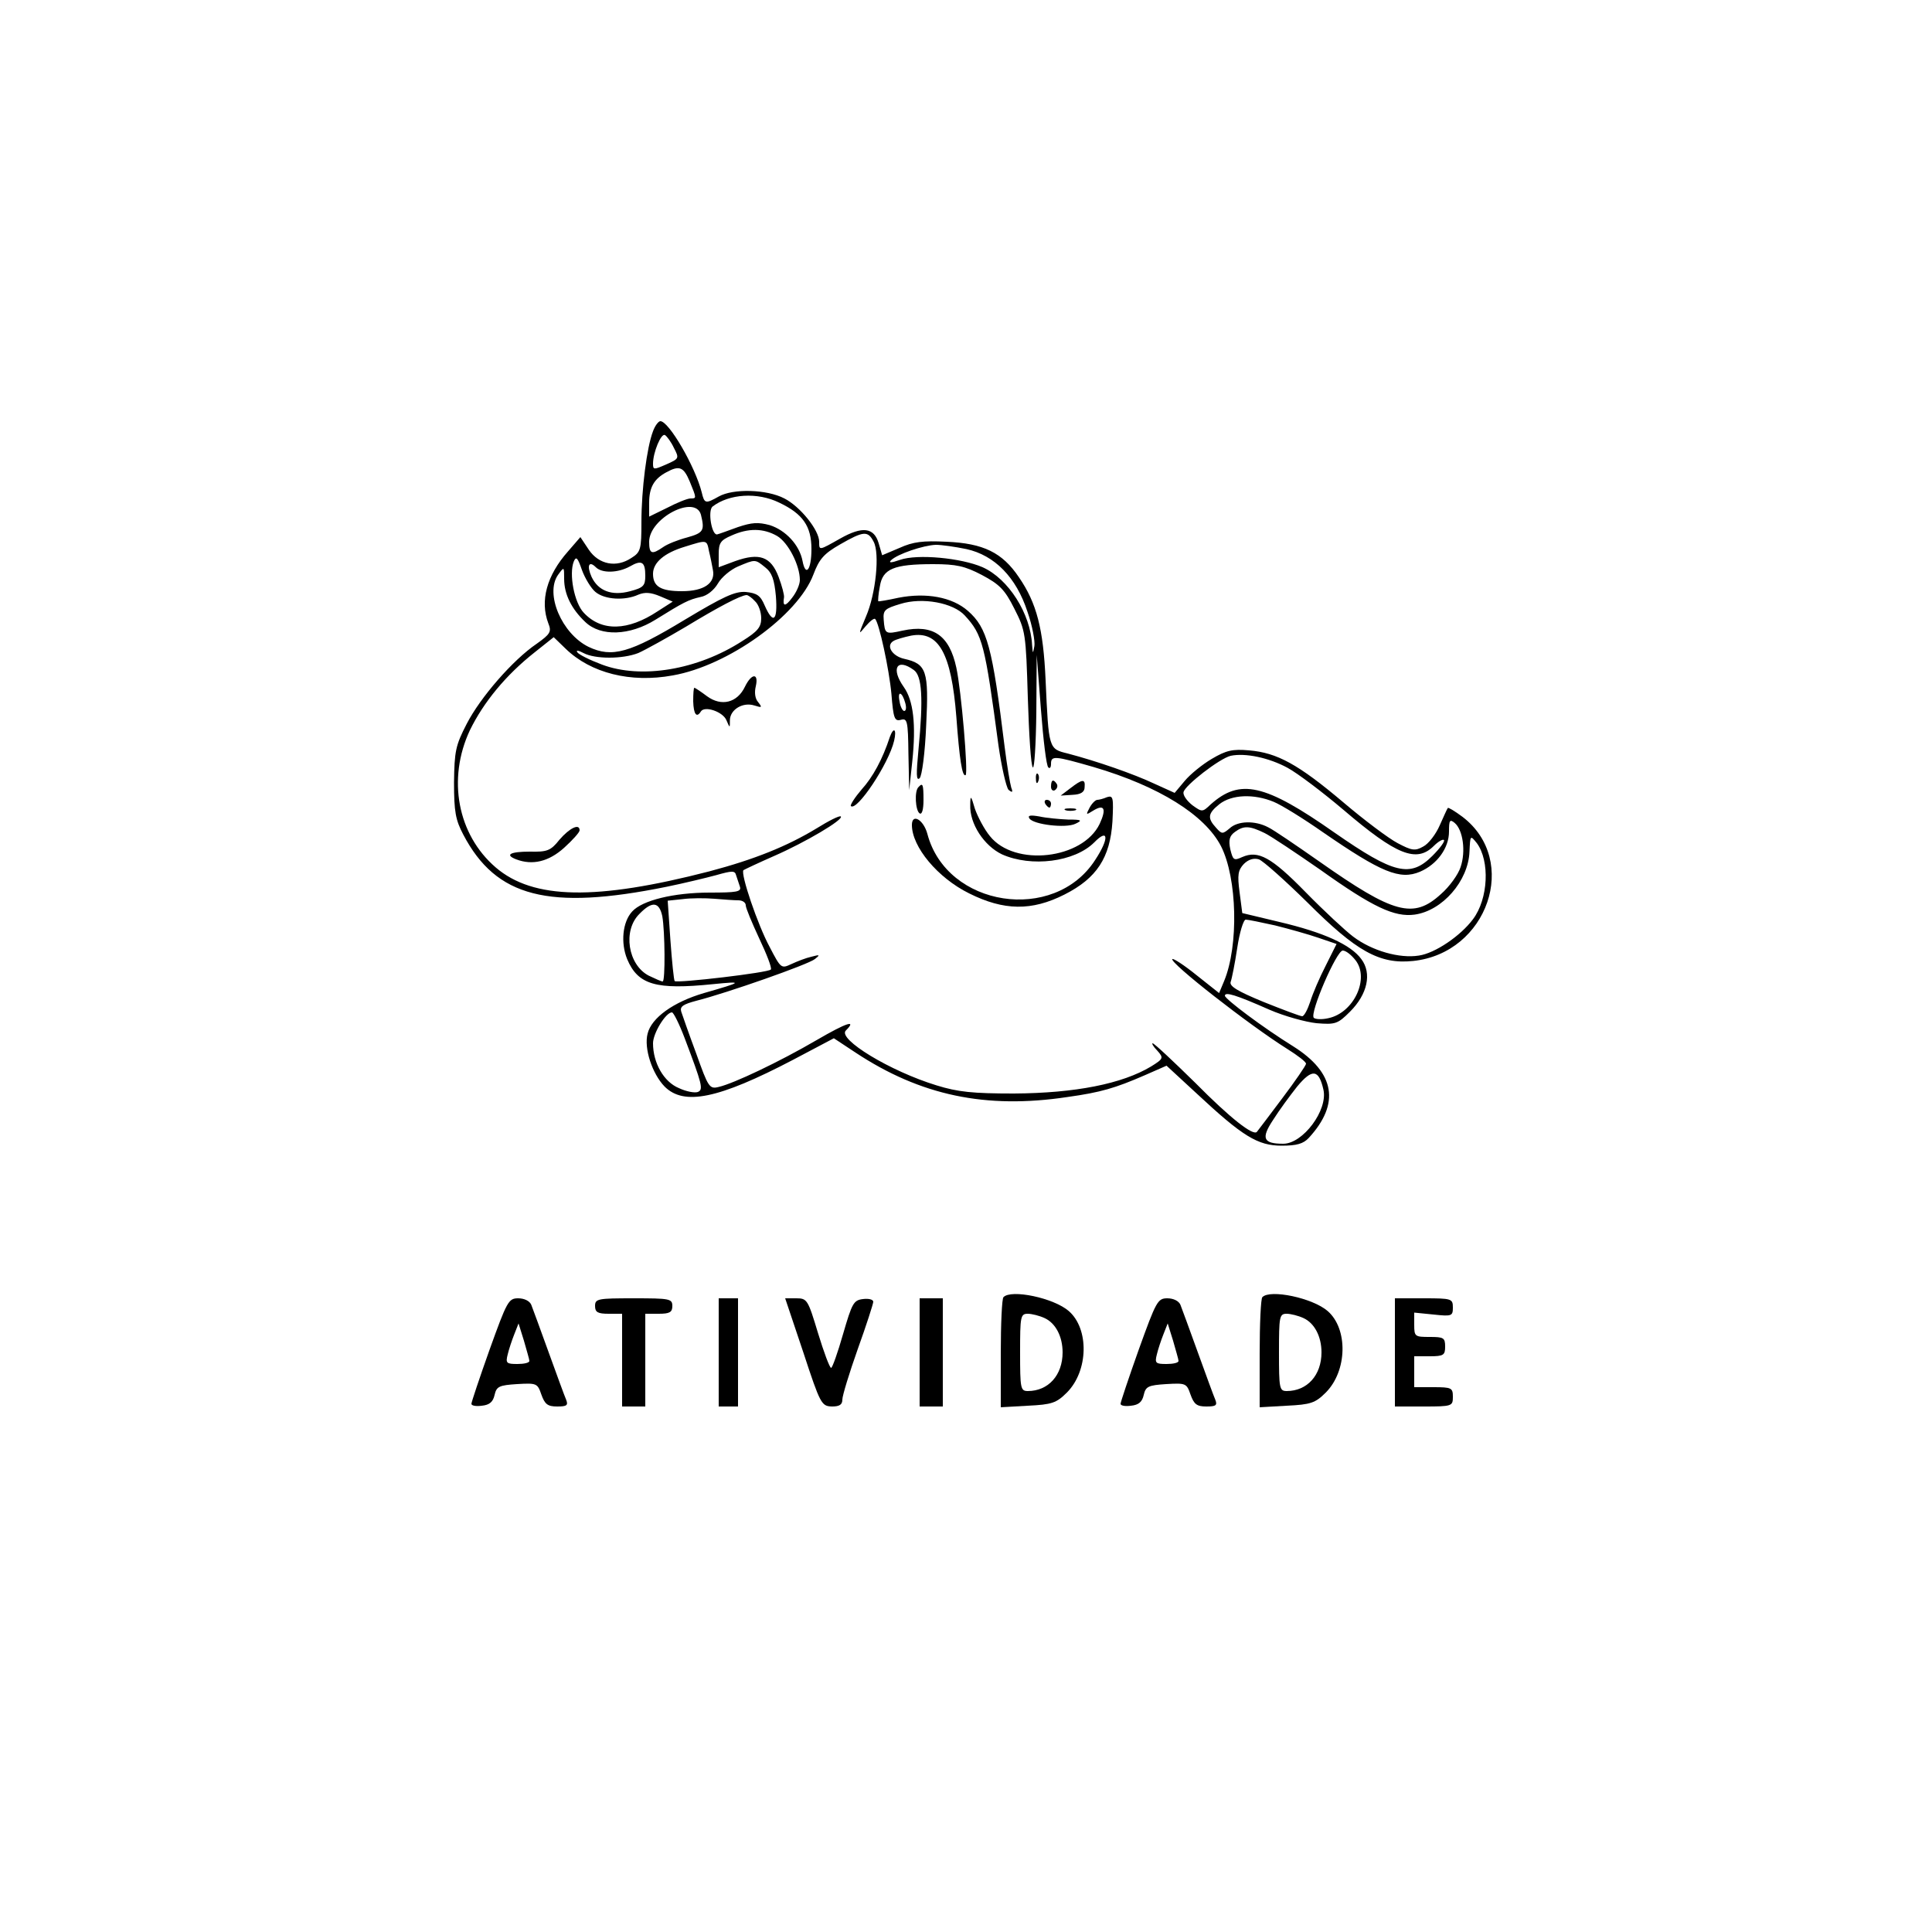 <?xml version="1.0" standalone="no"?>
<!DOCTYPE svg PUBLIC "-//W3C//DTD SVG 20010904//EN"
 "http://www.w3.org/TR/2001/REC-SVG-20010904/DTD/svg10.dtd">
<svg version="1.0" xmlns="http://www.w3.org/2000/svg"
 width="500pt" height="500pt" viewBox="0 0 500 500"
 preserveAspectRatio="xMidYMid meet">

<g transform="translate(0,500) scale(0.1,-0.1)"
fill="#000000" stroke="none">
<path d="M1690 3884 c-16 -41 -30 -151 -30 -235 0 -71 -2 -78 -26 -93 -39 -26
-84 -17 -110 21 l-22 33 -32 -37 c-55 -62 -73 -128 -51 -186 9 -22 5 -28 -30
-53 -62 -42 -146 -139 -181 -207 -29 -56 -32 -71 -33 -152 0 -76 4 -97 24
-135 85 -162 220 -197 526 -135 44 9 102 23 128 30 42 12 49 12 52 0 3 -8 7
-22 10 -30 4 -13 -9 -15 -78 -15 -93 0 -175 -20 -201 -49 -25 -27 -30 -81 -13
-123 28 -67 75 -80 222 -65 80 8 78 6 -23 -23 -79 -23 -136 -64 -146 -105 -10
-38 12 -104 44 -137 50 -50 139 -32 332 69 l106 56 56 -37 c168 -111 337 -147
549 -115 86 12 123 23 199 56 l57 25 78 -72 c119 -111 158 -135 220 -135 39 0
56 5 70 20 82 89 68 169 -40 237 -79 49 -176 122 -177 131 0 11 29 2 115 -36
39 -17 94 -32 122 -35 49 -4 55 -2 87 30 45 45 57 99 29 136 -27 37 -97 69
-212 96 l-96 23 -7 54 c-6 45 -4 57 11 73 12 12 26 16 39 12 11 -4 67 -54 125
-111 127 -127 187 -161 274 -152 193 20 276 260 128 373 -20 15 -37 25 -38 23
-2 -2 -11 -23 -21 -45 -10 -23 -29 -48 -43 -55 -21 -12 -30 -10 -66 9 -23 12
-87 60 -141 106 -116 98 -171 128 -243 134 -43 4 -60 0 -97 -22 -24 -14 -56
-40 -70 -57 l-26 -31 -53 24 c-53 25 -148 58 -224 78 -49 12 -49 11 -57 190
-6 133 -23 199 -69 266 -43 64 -92 88 -188 92 -60 3 -86 0 -121 -16 l-45 -19
-9 31 c-12 41 -42 45 -100 12 -55 -31 -54 -31 -54 -8 0 30 -49 91 -90 112 -46
24 -133 26 -170 5 -34 -19 -37 -19 -44 11 -17 67 -85 184 -107 184 -5 0 -14
-12 -19 -26z m54 -43 c14 -27 14 -28 -20 -43 -32 -14 -34 -14 -34 2 0 29 21
80 31 74 5 -3 16 -18 23 -33z m41 -87 c18 -44 18 -44 2 -44 -8 0 -35 -11 -60
-24 l-47 -23 0 36 c0 40 13 62 45 79 33 18 44 14 60 -24z m232 -55 c61 -29 83
-61 83 -120 0 -54 -15 -73 -23 -31 -8 42 -44 80 -85 93 -30 8 -46 7 -82 -5
-25 -9 -49 -18 -54 -19 -14 -3 -25 61 -12 72 43 33 116 38 173 10z m-203 -31
c10 -41 7 -47 -36 -59 -23 -6 -51 -17 -62 -25 -29 -20 -36 -18 -36 14 0 61
119 123 134 70z m197 -55 c29 -17 59 -76 59 -114 0 -12 -9 -32 -20 -46 -18
-24 -25 -23 -21 1 1 6 -5 29 -14 53 -20 53 -50 63 -112 41 l-43 -16 0 34 c0
29 5 36 33 48 44 20 83 19 118 -1z m250 -15 c16 -30 6 -134 -20 -194 -20 -48
-20 -48 -1 -25 11 13 22 22 25 19 10 -10 36 -129 42 -194 5 -63 8 -71 24 -67
17 5 19 -2 20 -88 l2 -94 8 75 c10 95 3 157 -22 192 -34 48 -18 76 26 44 21
-15 25 -72 12 -206 -6 -63 -6 -82 3 -74 6 6 14 65 17 138 7 140 1 158 -57 171
-31 7 -48 34 -28 46 6 4 27 10 46 14 71 13 104 -45 117 -210 8 -109 15 -156
24 -151 7 5 -11 218 -24 278 -18 84 -60 113 -139 96 -45 -10 -46 -9 -49 28 -2
25 3 29 43 41 57 18 137 3 167 -30 46 -50 52 -74 87 -336 8 -56 20 -108 26
-115 10 -8 12 -7 7 6 -3 10 -11 57 -17 105 -32 260 -45 308 -95 352 -41 36
-108 48 -180 34 -27 -6 -51 -10 -52 -9 -1 1 0 18 4 38 7 46 36 58 138 58 60 0
82 -5 126 -28 45 -24 59 -37 84 -87 29 -57 30 -64 35 -231 3 -95 8 -176 13
-180 4 -4 8 60 9 142 l1 149 11 -142 c6 -78 14 -145 19 -149 4 -4 7 0 7 9 0
22 9 21 110 -8 170 -50 288 -124 330 -205 42 -83 46 -257 8 -349 l-13 -31 -58
46 c-32 26 -60 44 -63 42 -8 -9 199 -171 298 -233 27 -17 48 -33 48 -38 0 -4
-28 -45 -62 -90 -34 -45 -63 -84 -65 -86 -9 -12 -69 35 -160 127 -57 56 -106
102 -110 102 -3 0 2 -9 12 -19 17 -19 16 -21 -16 -41 -75 -45 -196 -69 -355
-70 -107 0 -145 4 -200 21 -121 37 -257 120 -235 142 29 29 3 21 -76 -25 -96
-56 -214 -112 -253 -121 -24 -6 -27 -1 -58 86 -19 51 -36 100 -39 109 -4 13 5
19 39 28 79 20 290 94 307 108 14 11 13 12 -9 6 -14 -3 -37 -12 -52 -19 -26
-12 -27 -12 -56 44 -31 57 -76 190 -68 199 3 2 39 19 80 37 80 35 180 94 172
102 -3 3 -31 -11 -63 -31 -76 -46 -160 -80 -277 -111 -294 -76 -456 -73 -553
10 -99 85 -126 229 -67 355 35 72 93 143 168 202 l49 39 31 -30 c65 -63 168
-89 277 -69 143 25 324 155 364 261 15 40 27 54 69 78 61 35 72 36 87 7z
m-426 -25 c4 -16 8 -37 10 -48 7 -34 -23 -55 -80 -55 -55 0 -75 12 -75 45 0
29 29 54 82 70 58 18 57 19 63 -12z m666 6 c73 -16 129 -73 158 -162 13 -37
20 -77 18 -89 -4 -21 -4 -21 -6 3 -4 81 -61 171 -128 201 -55 24 -169 35 -214
19 -23 -8 -30 -8 -23 -1 16 16 84 39 116 40 15 0 50 -5 79 -11z m-960 -111
c24 -20 76 -23 111 -7 17 7 32 6 56 -4 l33 -14 -39 -25 c-77 -51 -145 -53
-191 -4 -25 26 -39 101 -26 133 6 14 10 10 21 -22 8 -22 24 -48 35 -57z m129
42 c0 -26 -5 -31 -39 -40 -48 -13 -83 1 -100 37 -13 29 -7 43 11 25 16 -16 57
-15 88 2 31 18 40 12 40 -24z m310 22 c18 -14 24 -32 28 -75 5 -64 -7 -74 -29
-24 -11 26 -20 32 -49 35 -28 2 -58 -12 -158 -72 -142 -86 -188 -99 -249 -70
-69 34 -113 137 -79 186 16 22 16 22 16 -10 0 -40 19 -78 55 -112 40 -38 115
-35 181 6 74 46 86 52 117 59 17 3 35 18 45 35 9 16 33 36 52 44 45 19 44 19
70 -2z m-26 -88 c9 -8 16 -28 16 -44 0 -23 -9 -34 -49 -59 -116 -75 -262 -99
-363 -61 -32 12 -60 26 -64 32 -4 6 3 5 16 -2 30 -16 101 -16 142 0 18 8 74
39 123 68 84 51 141 81 157 82 4 0 14 -7 22 -16z m389 -264 c3 -11 2 -20 -3
-20 -4 0 -10 11 -12 25 -6 29 7 25 15 -5z m989 -167 c26 -14 92 -64 145 -109
137 -117 189 -138 234 -93 11 11 23 18 26 15 3 -3 -10 -21 -30 -41 -57 -57
-99 -47 -253 60 -181 127 -245 141 -321 73 -21 -20 -22 -20 -47 -2 -14 11 -25
26 -23 34 3 17 93 87 122 94 38 8 99 -5 147 -31z m-36 -88 c20 -8 78 -44 128
-79 151 -104 199 -124 251 -102 44 19 75 61 75 104 0 29 2 33 15 22 21 -18 29
-73 15 -114 -6 -19 -29 -51 -51 -70 -71 -65 -122 -51 -314 84 -60 42 -120 83
-133 89 -34 18 -79 17 -100 -3 -18 -15 -20 -15 -35 2 -23 25 -21 37 9 61 32
25 89 27 140 6z m-23 -81 c18 -9 82 -52 144 -95 136 -97 192 -123 244 -116 72
10 139 87 142 163 2 43 2 43 19 22 34 -46 30 -144 -10 -197 -32 -43 -98 -88
-140 -94 -50 -8 -121 12 -170 49 -20 15 -76 67 -123 115 -89 91 -123 109 -164
91 -22 -10 -24 -8 -31 20 -5 24 -2 35 12 45 23 17 38 16 77 -3z m-1362 -174
c11 0 19 -6 19 -13 0 -7 16 -45 35 -86 19 -40 33 -76 30 -80 -4 -8 -243 -36
-249 -30 -2 2 -7 50 -11 106 l-7 102 38 4 c22 3 59 3 83 1 24 -2 52 -4 62 -4z
m-197 -41 c7 -39 8 -169 1 -169 -4 0 -19 7 -36 15 -54 28 -68 117 -24 160 33
34 51 31 59 -6z m1586 -24 c36 -9 86 -23 112 -32 l47 -16 -28 -56 c-16 -31
-34 -73 -40 -93 -7 -21 -16 -38 -21 -38 -5 0 -50 17 -100 37 -68 28 -89 41
-85 52 3 8 11 48 17 88 6 40 16 73 22 73 6 0 40 -7 76 -15z m208 -90 c37 -47
-4 -136 -70 -150 -17 -4 -34 -3 -38 1 -11 12 59 174 75 174 8 0 22 -11 33 -25z
m-1736 -202 c45 -119 49 -133 34 -139 -8 -3 -30 1 -49 10 -39 16 -67 65 -67
116 0 26 33 80 49 80 4 0 19 -30 33 -67z m1653 -133 c12 -53 -53 -140 -104
-140 -52 0 -58 14 -26 62 15 24 43 62 62 86 39 47 56 45 68 -8z"/>
<path d="M1928 3223 c-20 -42 -61 -52 -98 -25 -16 12 -31 22 -33 22 -2 0 -3
-16 -3 -35 1 -34 9 -44 20 -26 10 15 57 -1 66 -23 9 -21 9 -21 9 1 1 27 34 47
64 37 19 -6 20 -5 9 9 -8 9 -10 25 -6 41 8 35 -11 34 -28 -1z"/>
<path d="M2303 3093 c-19 -58 -44 -104 -73 -136 -18 -21 -30 -40 -28 -43 15
-15 98 109 112 169 7 30 -1 37 -11 10z"/>
<path d="M2681 2984 c0 -11 3 -14 6 -6 3 7 2 16 -1 19 -3 4 -6 -2 -5 -13z"/>
<path d="M2720 2964 c0 -8 5 -12 10 -9 6 4 8 11 5 16 -9 14 -15 11 -15 -7z"/>
<path d="M2770 2960 l-25 -19 31 2 c21 1 31 7 31 20 2 22 -6 21 -37 -3z"/>
<path d="M2377 2963 c-11 -10 -8 -61 3 -68 6 -4 10 10 10 34 0 42 -2 46 -13
34z"/>
<path d="M2511 2917 c-2 -49 36 -106 82 -128 76 -34 188 -20 239 31 37 38 39
10 2 -46 -106 -164 -384 -122 -434 68 -10 37 -40 54 -40 23 0 -57 67 -137 148
-177 90 -45 162 -46 247 -3 83 42 118 95 124 189 3 62 2 68 -14 63 -9 -4 -21
-7 -25 -7 -5 0 -14 -9 -20 -20 -10 -19 -10 -20 9 -8 29 18 35 5 17 -34 -44
-92 -220 -112 -284 -32 -15 18 -32 51 -39 71 -10 35 -12 36 -12 10z"/>
<path d="M2705 2920 c3 -5 8 -10 11 -10 2 0 4 5 4 10 0 6 -5 10 -11 10 -5 0
-7 -4 -4 -10z"/>
<path d="M2758 2903 c6 -2 18 -2 25 0 6 3 1 5 -13 5 -14 0 -19 -2 -12 -5z"/>
<path d="M2664 2882 c10 -16 94 -26 119 -14 19 9 17 11 -19 11 -23 1 -56 4
-74 8 -23 4 -31 3 -26 -5z"/>
<path d="M1448 2827 c-23 -29 -32 -32 -77 -31 -50 0 -66 -8 -35 -20 42 -16 84
-6 124 30 22 20 40 40 40 45 0 19 -26 6 -52 -24z"/>
<path d="M2597 1643 c-4 -3 -7 -69 -7 -146 l0 -139 70 4 c62 3 74 7 101 34 56
56 58 165 5 211 -39 34 -149 57 -169 36z m106 -54 c29 -13 47 -48 47 -89 0
-59 -37 -100 -90 -100 -19 0 -20 7 -20 100 0 93 1 100 20 100 10 0 30 -5 43
-11z"/>
<path d="M3267 1643 c-4 -3 -7 -69 -7 -146 l0 -139 70 4 c62 3 74 7 101 34 56
56 58 165 5 211 -39 34 -149 57 -169 36z m106 -54 c29 -13 47 -48 47 -89 0
-59 -37 -100 -90 -100 -19 0 -20 7 -20 100 0 93 1 100 20 100 10 0 30 -5 43
-11z"/>
<path d="M1267 1507 c-26 -73 -47 -136 -47 -140 0 -5 12 -7 27 -5 20 2 29 10
33 28 5 22 12 25 58 28 51 3 53 2 63 -27 9 -25 16 -31 41 -31 25 0 29 3 23 18
-4 9 -24 64 -45 122 -21 58 -41 113 -45 123 -4 10 -18 17 -34 17 -25 0 -29 -8
-74 -133z m103 -29 c0 -5 -14 -8 -31 -8 -28 0 -31 2 -25 25 3 13 11 37 17 52
l11 28 14 -45 c7 -25 14 -48 14 -52z"/>
<path d="M1540 1620 c0 -16 7 -20 35 -20 l35 0 0 -120 0 -120 30 0 30 0 0 120
0 120 35 0 c28 0 35 4 35 20 0 19 -7 20 -100 20 -93 0 -100 -1 -100 -20z"/>
<path d="M1860 1500 l0 -140 25 0 25 0 0 140 0 140 -25 0 -25 0 0 -140z"/>
<path d="M2079 1500 c44 -134 47 -139 74 -140 20 0 27 5 27 18 0 10 18 69 40
131 22 61 40 117 40 122 0 6 -12 9 -27 7 -24 -3 -28 -11 -51 -90 -14 -49 -28
-88 -31 -88 -4 0 -19 41 -34 90 -26 86 -28 90 -56 90 l-29 0 47 -140z"/>
<path d="M2380 1500 l0 -140 30 0 30 0 0 140 0 140 -30 0 -30 0 0 -140z"/>
<path d="M2947 1507 c-26 -73 -47 -136 -47 -140 0 -5 12 -7 27 -5 20 2 29 10
33 28 5 22 12 25 58 28 51 3 53 2 63 -27 9 -25 16 -31 41 -31 25 0 29 3 23 18
-4 9 -24 64 -45 122 -21 58 -41 113 -45 123 -4 10 -18 17 -34 17 -25 0 -29 -8
-74 -133z m103 -29 c0 -5 -14 -8 -31 -8 -28 0 -31 2 -25 25 3 13 11 37 17 52
l11 28 14 -45 c7 -25 14 -48 14 -52z"/>
<path d="M3610 1500 l0 -140 75 0 c73 0 75 1 75 25 0 23 -3 25 -50 25 l-50 0
0 40 0 40 40 0 c36 0 40 3 40 25 0 23 -4 25 -40 25 -38 0 -40 1 -40 31 l0 32
50 -5 c47 -5 50 -4 50 18 0 23 -3 24 -75 24 l-75 0 0 -140z"/>
</g>
</svg>
